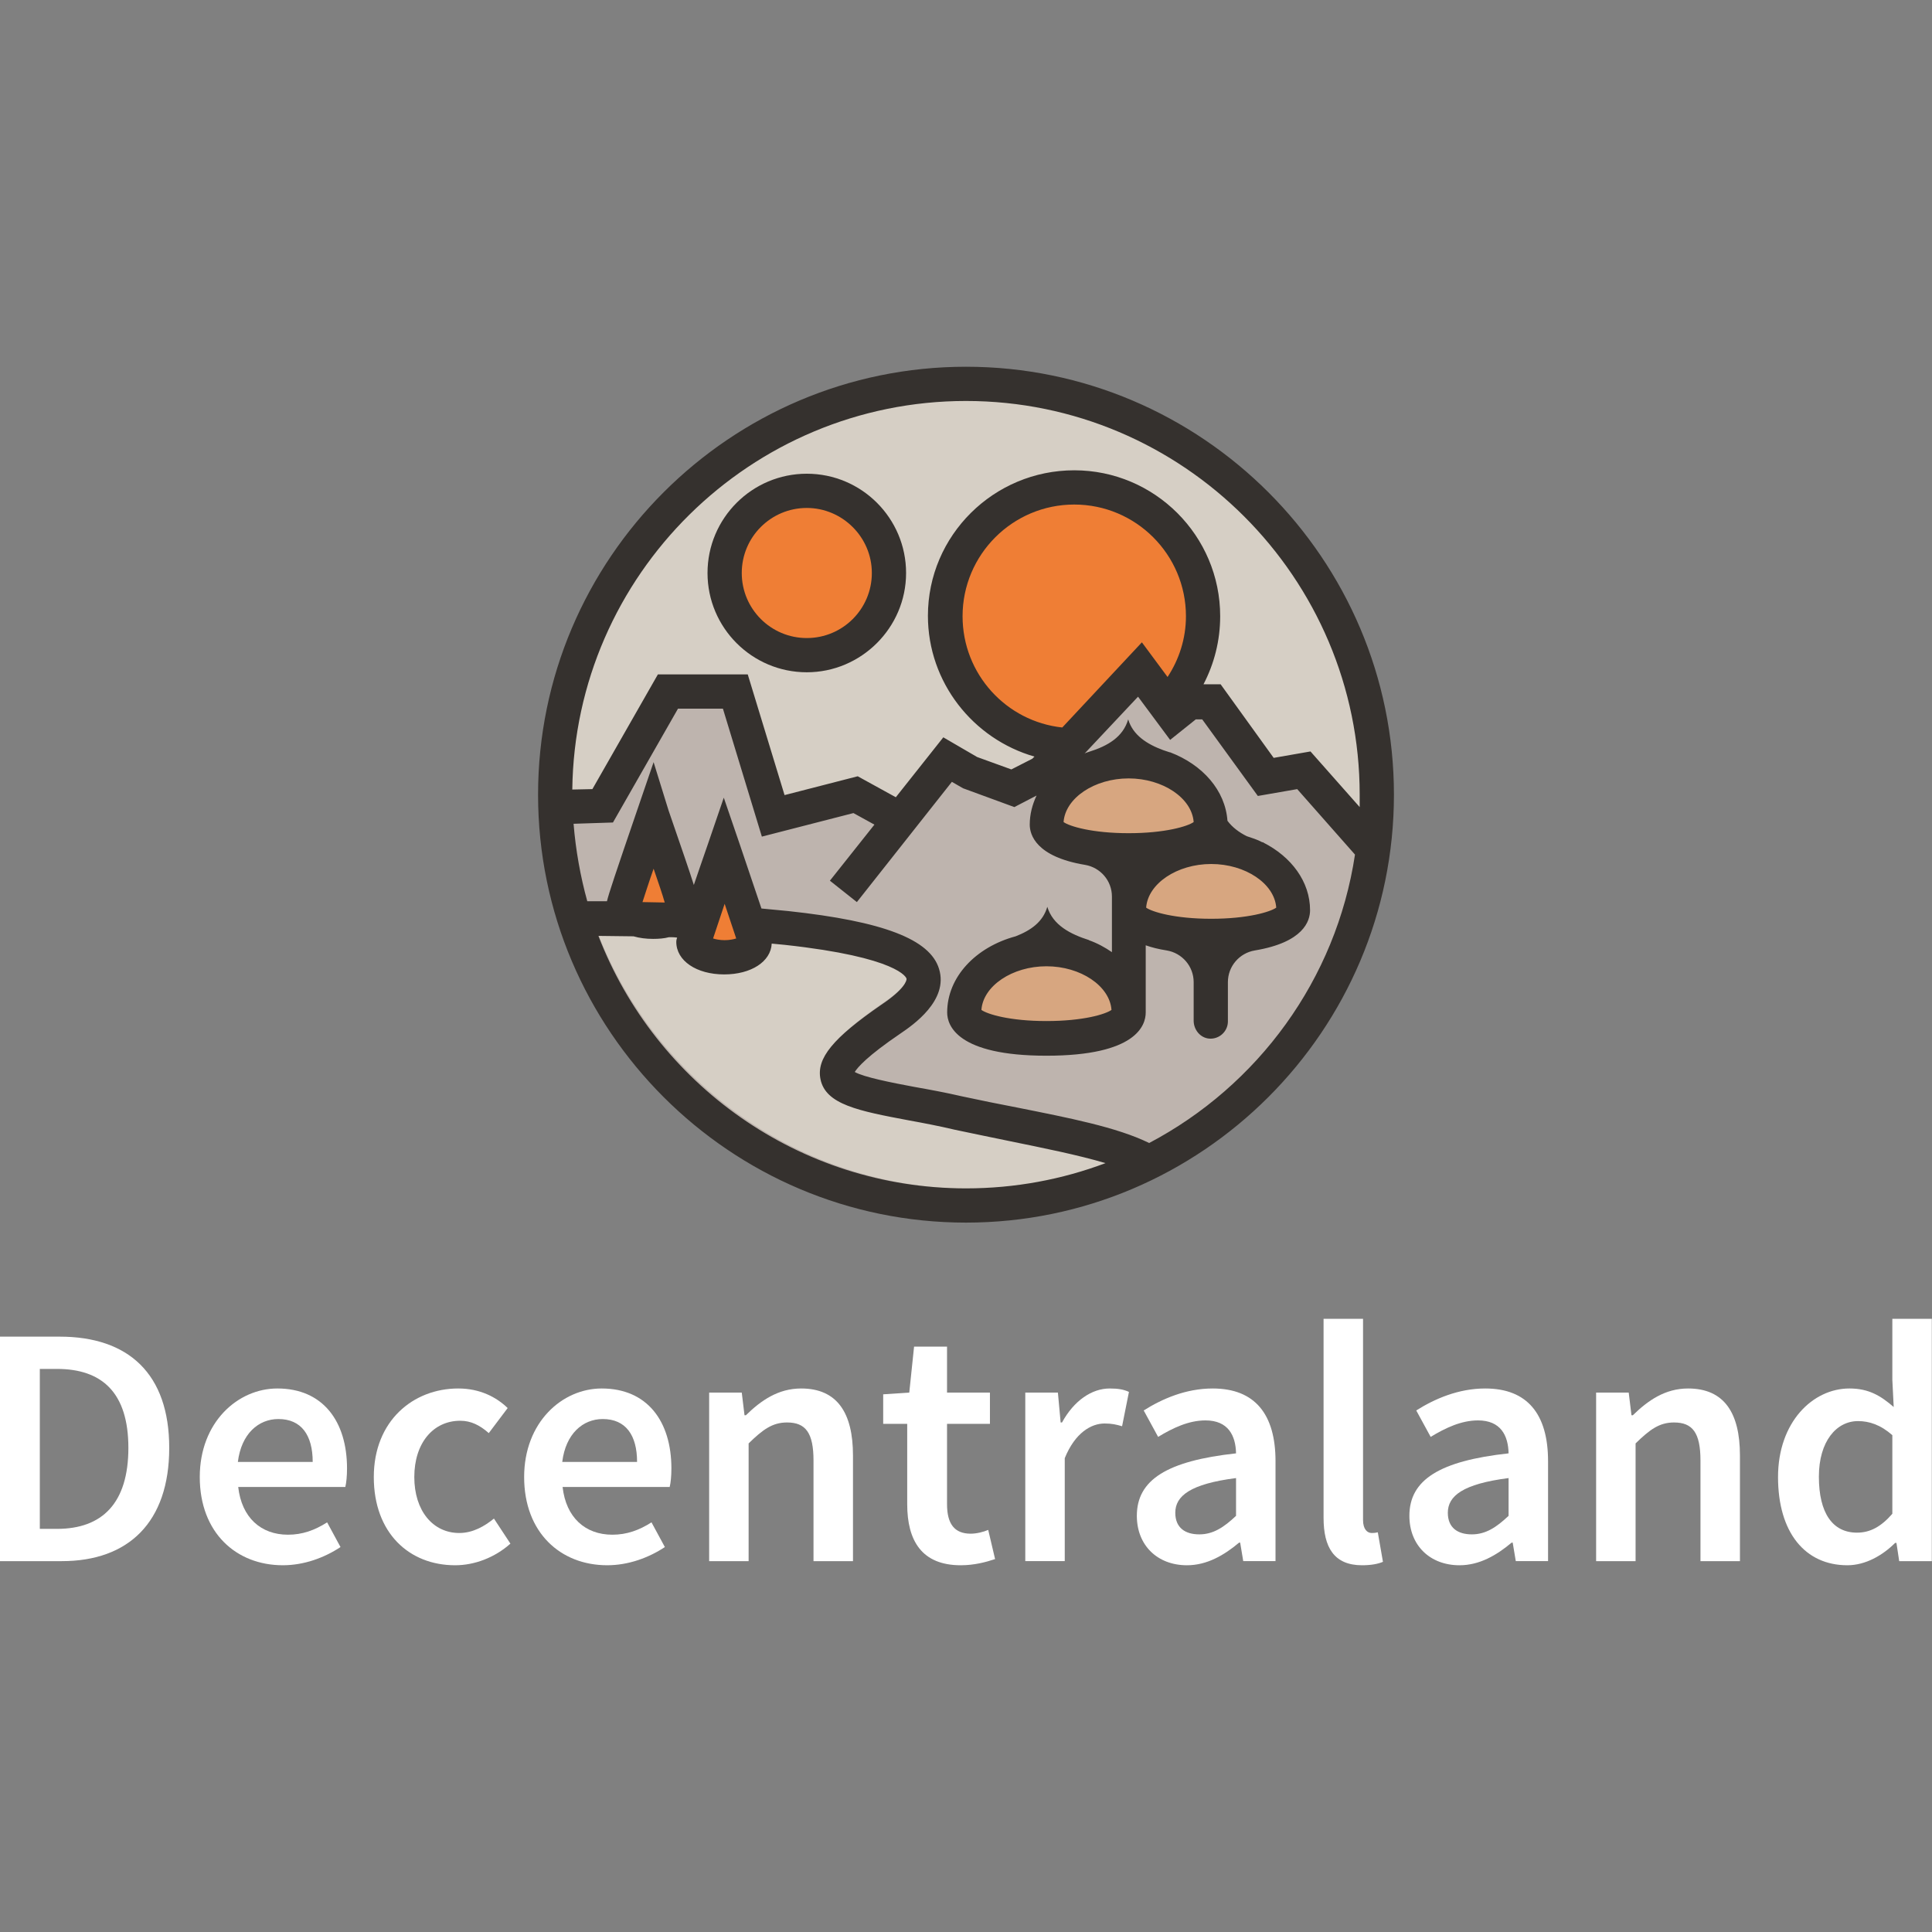 <?xml version="1.0" encoding="UTF-8" standalone="no"?><!DOCTYPE svg PUBLIC "-//W3C//DTD SVG 1.1//EN" "http://www.w3.org/Graphics/SVG/1.1/DTD/svg11.dtd"><svg width="100%" height="100%" viewBox="0 0 614 614" version="1.1" xmlns="http://www.w3.org/2000/svg" xmlns:xlink="http://www.w3.org/1999/xlink" xml:space="preserve" xmlns:serif="http://www.serif.com/" style="fill-rule:evenodd;clip-rule:evenodd;stroke-linejoin:round;stroke-miterlimit:1.414;"><rect x="0" y="0" width="614" height="614" fill="#808080" stroke="none"/><g><g><path d="M18.109,485.885c14.4,0 22.691,-8.182 22.691,-25.747c0,-17.453 -8.291,-25.088 -22.691,-25.088l-5.453,0l0,50.835l5.453,0Zm-18.109,-61.091l18.981,0c21.819,0 34.8,11.781 34.8,35.344c0,23.676 -12.981,36 -34.144,36l-19.637,0l0,-71.344Z" style="fill:#fff;fill-rule:nonzero;"/><path d="M99.378,464.611c0,-8.509 -3.6,-13.634 -10.91,-13.634c-6.325,0 -11.781,4.69 -12.872,13.634l23.782,0Zm-11.235,-23.344c14.509,0 22.144,10.472 22.144,25.416c0,2.4 -0.216,4.584 -0.544,5.891l-34.037,0c1.09,9.709 7.2,15.165 15.818,15.165c4.582,0 8.51,-1.418 12.438,-3.928l4.253,7.856c-5.125,3.382 -11.563,5.779 -18.328,5.779c-14.835,0 -26.4,-10.363 -26.4,-28.035c0,-17.453 12.109,-28.144 24.656,-28.144" style="fill:#fff;fill-rule:nonzero;"/><path d="M145.63,441.266c6.872,0 12.109,2.728 15.709,6.219l-6,7.963c-2.837,-2.51 -5.672,-3.926 -9.053,-3.926c-8.619,0 -14.619,7.088 -14.619,17.891c0,10.688 5.891,17.781 14.291,17.781c4.363,0 8.072,-2.184 11.019,-4.584l5.234,7.966c-5.016,4.472 -11.453,6.872 -17.562,6.872c-14.619,0 -25.854,-10.254 -25.854,-28.035c0,-17.891 12.547,-28.147 26.835,-28.147" style="fill:#fff;fill-rule:nonzero;"/><path d="M202.466,464.611c0,-8.509 -3.603,-13.634 -10.909,-13.634c-6.328,0 -11.782,4.69 -12.872,13.634l23.781,0Zm-11.237,-23.344c14.512,0 22.146,10.472 22.146,25.416c0,2.4 -0.218,4.584 -0.546,5.891l-34.035,0c1.091,9.709 7.197,15.165 15.819,15.165c4.578,0 8.506,-1.418 12.434,-3.928l4.254,7.856c-5.126,3.382 -11.56,5.779 -18.328,5.779c-14.835,0 -26.398,-10.363 -26.398,-28.035c0,-17.453 12.11,-28.144 24.654,-28.144" style="fill:#fff;fill-rule:nonzero;"/><path d="M225.373,442.576l10.365,0l0.872,7.2l0.435,0c4.802,-4.691 10.256,-8.509 17.565,-8.509c11.453,0 16.472,7.746 16.472,21.272l0,33.597l-12.544,0l0,-31.96c0,-8.837 -2.512,-12.109 -8.403,-12.109c-4.69,0 -7.744,2.29 -12.218,6.653l0,37.416l-12.544,0l0,-53.56Z" style="fill:#fff;fill-rule:nonzero;"/><path d="M288.315,452.503l-7.634,0l0,-9.381l8.29,-0.547l1.526,-14.617l10.474,0l0,14.618l13.635,0l0,9.928l-13.635,0l0,25.526c0,6.327 2.4,9.384 7.526,9.384c1.856,0 4.037,-0.548 5.562,-1.2l2.184,9.272c-2.946,0.981 -6.653,1.962 -10.909,1.962c-12.435,0 -17.019,-7.853 -17.019,-19.418l0,-25.526Z" style="fill:#fff;fill-rule:nonzero;"/><path d="M325.841,442.576l10.365,0l0.872,9.491l0.435,0c3.821,-6.982 9.493,-10.8 15.163,-10.8c2.728,0 4.474,0.328 6.109,1.09l-2.181,10.91c-1.854,-0.547 -3.272,-0.872 -5.563,-0.872c-4.256,0 -9.381,2.944 -12.656,11.016l0,32.725l-12.544,0l0,-53.56Z" style="fill:#fff;fill-rule:nonzero;"/><path d="M381.149,487.629c4.365,0 7.744,-2.181 11.672,-5.89l0,-12c-14.507,1.853 -19.307,5.672 -19.307,11.018c0,4.8 3.16,6.872 7.635,6.872m11.672,-25.744c-0.11,-5.674 -2.507,-10.474 -9.71,-10.474c-5.346,0 -10.362,2.4 -15.053,5.237l-4.581,-8.4c5.89,-3.709 13.416,-6.981 21.928,-6.981c13.416,0 19.962,8.181 19.962,23.128l0,31.741l-10.256,0l-0.981,-5.888l-0.328,0c-4.8,4.035 -10.253,7.2 -16.581,7.2c-9.382,0 -15.926,-6.328 -15.926,-15.709c0,-11.454 9.598,-17.454 31.526,-19.854" style="fill:#fff;fill-rule:nonzero;"/><path d="M420.638,419.122l12.544,0l0,63.925c0,3.056 1.419,4.147 2.728,4.147c0.547,0 0.981,0 1.963,-0.219l1.637,9.381c-1.528,0.656 -3.707,1.091 -6.653,1.091c-8.944,0 -12.219,-5.781 -12.219,-15.053l0,-63.272Z" style="fill:#fff;fill-rule:nonzero;"/><path d="M467.763,487.629c4.365,0 7.744,-2.181 11.672,-5.89l0,-12c-14.507,1.853 -19.307,5.672 -19.307,11.018c0,4.8 3.163,6.872 7.635,6.872m11.672,-25.744c-0.109,-5.674 -2.507,-10.474 -9.709,-10.474c-5.347,0 -10.36,2.4 -15.054,5.237l-4.581,-8.4c5.891,-3.709 13.416,-6.981 21.928,-6.981c13.416,0 19.963,8.181 19.963,23.128l0,31.741l-10.256,0l-0.982,-5.888l-0.328,0c-4.8,4.035 -10.253,7.2 -16.581,7.2c-9.381,0 -15.925,-6.328 -15.925,-15.709c0,-11.454 9.597,-17.454 31.525,-19.854" style="fill:#fff;fill-rule:nonzero;"/><path d="M507.253,442.576l10.362,0l0.875,7.2l0.435,0c4.8,-4.691 10.256,-8.509 17.562,-8.509c11.456,0 16.475,7.746 16.475,21.272l0,33.597l-12.544,0l0,-31.96c0,-8.837 -2.512,-12.109 -8.403,-12.109c-4.69,0 -7.744,2.29 -12.218,6.653l0,37.416l-12.544,0l0,-53.56Z" style="fill:#fff;fill-rule:nonzero;"/><path d="M590.159,487.084c4.147,0 7.635,-1.853 11.237,-6l0,-24.981c-3.712,-3.272 -7.309,-4.472 -10.909,-4.472c-6.872,0 -12.437,6.437 -12.437,17.672c0,11.562 4.365,17.781 12.109,17.781m-2.4,-45.819c6.109,0 9.925,2.294 14.072,5.894l-0.435,-8.619l0,-19.419l12.544,0l0,77.016l-10.365,0l-0.872,-5.781l-0.435,0c-3.928,3.928 -9.384,7.091 -15.165,7.091c-13.416,0 -22.035,-10.363 -22.035,-28.035c0,-17.453 11.019,-28.147 22.691,-28.147" style="fill:#fff;fill-rule:nonzero;"/></g></g><g><path d="M436.878,266.015c0.408,-4.488 0.681,-8.84 0.681,-13.464c0,-72.08 -58.48,-130.56 -130.56,-130.56c-72.081,0 -130.56,58.48 -130.56,130.56c0,0.544 258.399,6.664 260.439,13.464" style="fill:#d6cfc5;fill-rule:nonzero;"/><path d="M175.895,252.824c0,72.079 58.479,130.56 130.56,130.56c72.079,0 123.144,-44.337 130.56,-114.24c0.06,-0.54 -261.12,-20.808 -261.12,-16.32" style="fill:#beb4ae;fill-rule:nonzero;"/><ellipse cx="256.407" cy="182.103" rx="26.111" ry="26.112" style="fill:#ef7e35;"/><path d="M256.406,161.43c-11.42,0 -20.672,9.249 -20.672,20.673c0,11.424 9.252,20.672 20.672,20.672c11.424,0 20.671,-9.248 20.671,-20.672c0,-11.424 -9.384,-20.673 -20.671,-20.673m0,52.224c-17.408,0 -31.553,-14.143 -31.553,-31.551c0,-17.409 14.145,-31.552 31.553,-31.552c17.412,0 31.552,14.143 31.552,31.552c0,17.408 -14.28,31.551 -31.552,31.551" style="fill:#35312e;fill-rule:nonzero;"/><ellipse cx="341.271" cy="195.702" rx="40.934" ry="40.937" style="fill:#ef7e35;"/><path d="M267.968,283.286l33.184,-41.888l7.068,4.08l13.604,5.033l9.657,-5.033l30.871,-32.911l10.74,14.415l5.168,-4.215l6.801,0l17.139,23.935l12.237,-2.04l22.035,25.025" style="fill:#beb4ae;fill-rule:nonzero;"/><path d="M289.727,262.479l-17.952,-9.927l-26.112,6.8l-11.969,-39.576l-21.487,0l-20.673,36.312l-15.096,0.544" style="fill:#beb4ae;fill-rule:nonzero;"/><path d="M230.297,270.095c0,0 -9.792,28.56 -9.792,29.104c0,2.72 4.351,4.896 9.792,4.896c5.436,0 9.787,-2.176 9.787,-4.896c-0.135,-0.408 -9.787,-29.104 -9.787,-29.104" style="fill:#ef7e35;fill-rule:nonzero;"/><path d="M207.719,259.079c0,0 -9.657,28.425 -9.657,28.968c0,2.721 4.353,4.896 9.657,4.896c5.304,0 9.655,-2.175 9.655,-4.896c0,-0.543 -9.655,-28.968 -9.655,-28.968" style="fill:#ef7e35;fill-rule:nonzero;"/><path d="M384.926,262.071c0,11.016 -52.361,11.016 -52.361,0c0,-11.016 11.697,-19.992 26.112,-19.992c14.417,0 26.249,8.84 26.249,19.992" style="fill:#d7a680;fill-rule:nonzero;"/><path d="M411.039,289.271c0,11.016 -52.36,11.016 -52.36,0c0,-11.016 11.695,-19.992 26.112,-19.992c14.551,-0.137 26.248,8.839 26.248,19.992" style="fill:#d7a680;fill-rule:nonzero;"/><path d="M358.68,321.639c0,11.016 -52.36,11.016 -52.36,0c0,-11.016 11.695,-19.992 26.112,-19.992c14.416,0 26.248,8.976 26.248,19.992" style="fill:#d7a680;fill-rule:nonzero;"/><path d="M308.496,377.808c-53.992,0 -100.236,-33.864 -118.593,-81.465c3.672,0 7.481,0.137 11.424,0.137c1.905,0.544 4.08,0.816 6.393,0.816c1.899,0 3.531,-0.137 5.168,-0.545c0.816,0 1.768,0 2.584,0.137c-0.273,0.816 -0.273,1.087 -0.273,1.36c0,6.12 6.528,10.472 15.369,10.472c8.7,0 13.599,-5.441 14.007,-11.288c1.356,0.135 4.212,1.496 5.577,1.632c36.72,3.944 39.168,10.608 39.168,10.88c0.132,0.544 -0.816,3.4 -8.16,8.431c-15.777,10.881 -21.22,17.273 -19.725,24.072c1.773,8.16 12.381,10.2 28.428,13.193c4.488,0.816 9.657,1.903 14.961,2.992c5.847,1.359 11.964,2.583 17.816,3.672c10.879,2.175 21.895,4.352 30.6,7.071c-13.736,5.577 -28.973,8.433 -44.744,8.433" style="fill:#d6cfc5;fill-rule:nonzero;"/><path d="M416.48,238.815l-11.7,2.04l-16.863,-23.391l-5.436,0c3.399,-6.528 5.299,-13.872 5.299,-21.624c0,-25.569 -20.803,-46.377 -46.375,-46.377c-25.565,0 -46.509,20.673 -46.509,46.241c0,21.216 14.416,39.168 33.861,44.743l-0.681,0.681l-6.663,3.399l-10.877,-3.943l-10.747,-6.257l-15.093,19.041l-12.108,-6.664l-23.252,5.983l-11.695,-38.352l-28.565,0l-20.808,36.449l-6.388,0.136c0.816,-68.272 56.709,-123.489 125.121,-123.489c68.947,0 125.115,56.169 125.115,125.121l0,3.944l-15.636,-17.681Zm-63.243,82.145c-1.901,1.36 -8.976,3.535 -20.673,3.535c-11.691,0 -18.764,-2.175 -20.667,-3.535c0.54,-7.616 9.792,-13.872 20.667,-13.872c10.881,0 20.133,6.256 20.673,13.872m31.687,-46.376c10.884,0 20.132,6.255 20.672,13.872c-1.899,1.359 -9.108,3.536 -20.672,3.536c-11.556,0 -18.763,-2.177 -20.671,-3.536c0.547,-7.617 9.795,-13.872 20.671,-13.872m-5.572,-13.329c-1.908,1.361 -9.116,3.537 -20.672,3.537c-11.563,0 -18.772,-2.176 -20.671,-3.537c0.543,-7.615 9.792,-13.872 20.671,-13.872c10.88,0 20.129,6.257 20.672,13.872m-8.295,-46.104l-8.16,-11.016l-25.301,27.065c-17.815,-1.904 -31.687,-17 -31.687,-35.36c0,-19.584 15.915,-35.496 35.496,-35.496c19.587,0 35.496,15.912 35.496,35.496c0,7.071 -2.172,13.736 -5.844,19.311m-5.849,148.104c-10.2,-5.031 -25.704,-8.023 -42.024,-11.287c-5.712,-1.088 -11.695,-2.312 -17.412,-3.536c-5.299,-1.224 -10.468,-2.176 -15.091,-2.992c-7.344,-1.361 -16.185,-3.128 -19.041,-4.76c0.948,-1.497 3.94,-5.032 14.553,-12.24c3.807,-2.584 15.367,-10.473 12.235,-20.536c-2.856,-9.384 -17.68,-15.096 -47.868,-18.36c-2.719,-0.272 -5.575,-0.545 -8.568,-0.816c-1.495,-4.488 -3.672,-10.88 -6.799,-20.129l-5.169,-15.096l-5.168,15.096c-1.771,5.033 -3.127,9.113 -4.351,12.648c-1.361,-4.351 -3.809,-11.424 -8.025,-23.664l-4.76,-15.367l-5.167,15.096c-7.073,20.671 -9.117,26.791 -9.657,29.104l-6.255,0c-2.177,-7.888 -3.672,-16.185 -4.356,-24.616l12.516,-0.408l20.671,-36.176l14.276,0l12.376,40.664l29.105,-7.481l6.667,3.672l-14.148,17.817l8.573,6.8l30.192,-38.216l3.535,2.04l16.32,5.984l7.068,-3.672c-1.36,2.856 -2.176,5.983 -2.176,9.247c0,3.264 2.044,10.2 17.548,12.785c4.896,0.816 8.568,5.032 8.568,10.063l0,17.681c-2.176,-1.496 -4.627,-2.856 -7.344,-3.809l0.137,0c-5.985,-1.903 -11.565,-4.759 -13.329,-10.608c-1.359,4.761 -5.168,7.481 -10.068,9.384c-12.648,3.401 -21.756,12.921 -21.756,24.209c0,4.08 3.129,13.735 31.548,13.735c28.56,0 31.552,-9.655 31.552,-13.735l0,-21.353c1.908,0.681 4.085,1.224 6.665,1.632c4.899,0.816 8.571,5.033 8.571,10.065l0,12.24c0,2.856 2.04,5.439 4.893,5.712c3.267,0.272 5.988,-2.313 5.988,-5.44l0,-12.512c0,-5.032 3.667,-9.249 8.568,-10.065c15.504,-2.583 17.544,-9.384 17.544,-12.783c0,-9.112 -5.985,-17.001 -14.825,-21.489l0.137,0c-0.137,0 -0.273,-0.135 -0.549,-0.135c-1.496,-0.816 -3.26,-1.36 -4.892,-1.905c-2.452,-1.224 -4.627,-2.856 -6.124,-4.896c-0.68,-9.655 -7.884,-17.815 -18.219,-21.759l-0.141,0c-0.675,-0.273 -1.356,-0.408 -2.036,-0.681c-5.167,-1.903 -9.655,-4.759 -11.152,-9.792c-1.635,5.577 -6.392,8.433 -12.512,10.337c-0.412,0.136 -0.955,0.271 -1.36,0.544l17.001,-18.088l10.2,13.735l8.16,-6.528l2.035,0l17.681,24.345l12.511,-2.176l18.36,20.808c-5.98,39.712 -30.871,73.44 -65.412,91.663m-138.588,-65.007c0.816,-2.448 2.18,-6.528 3.677,-11.016c1.491,4.488 2.856,8.568 3.672,11.016c-0.816,0.272 -2.181,0.543 -3.672,0.543c-1.497,0 -2.861,-0.271 -3.677,-0.543m-22.435,-11.56c0.816,-2.448 2.04,-6.392 3.535,-10.608c1.496,4.351 2.852,8.296 3.533,10.744c-2.445,0 -4.757,-0.136 -7.068,-0.136m102.816,90.984c-53.177,0 -98.741,-33.32 -116.825,-80.24c3.536,0 7.344,0.135 11.153,0.135c1.899,0.545 3.939,0.816 6.252,0.816c1.771,0 3.535,-0.135 5.031,-0.543c0.816,0 1.632,0 2.589,0.135c-0.276,0.816 -0.276,1.089 -0.276,1.361c0,5.983 6.396,10.336 15.235,10.336c8.568,0 14.825,-4.08 15.092,-9.792c1.36,0.135 2.856,0.272 4.221,0.408c36.175,3.944 38.619,10.472 38.619,10.743c0.136,0.545 -0.68,3.401 -8.024,8.297c-15.364,10.608 -20.671,16.999 -19.312,23.664c1.636,8.023 12.108,10.063 28.017,13.056c4.488,0.816 9.523,1.768 14.691,2.992c5.712,1.224 11.832,2.448 17.68,3.672c10.604,2.175 21.488,4.352 30.192,6.936c-13.74,5.168 -28.696,8.024 -44.335,8.024m0,-261.121c-74.937,0 -136.001,61.064 -136.001,136.001c0,74.936 61.064,135.999 136.001,135.999c74.931,0 135.999,-61.063 135.999,-135.999c0,-74.937 -61.068,-136.001 -135.999,-136.001" style="fill:#35312e;fill-rule:nonzero;"/></g></svg>